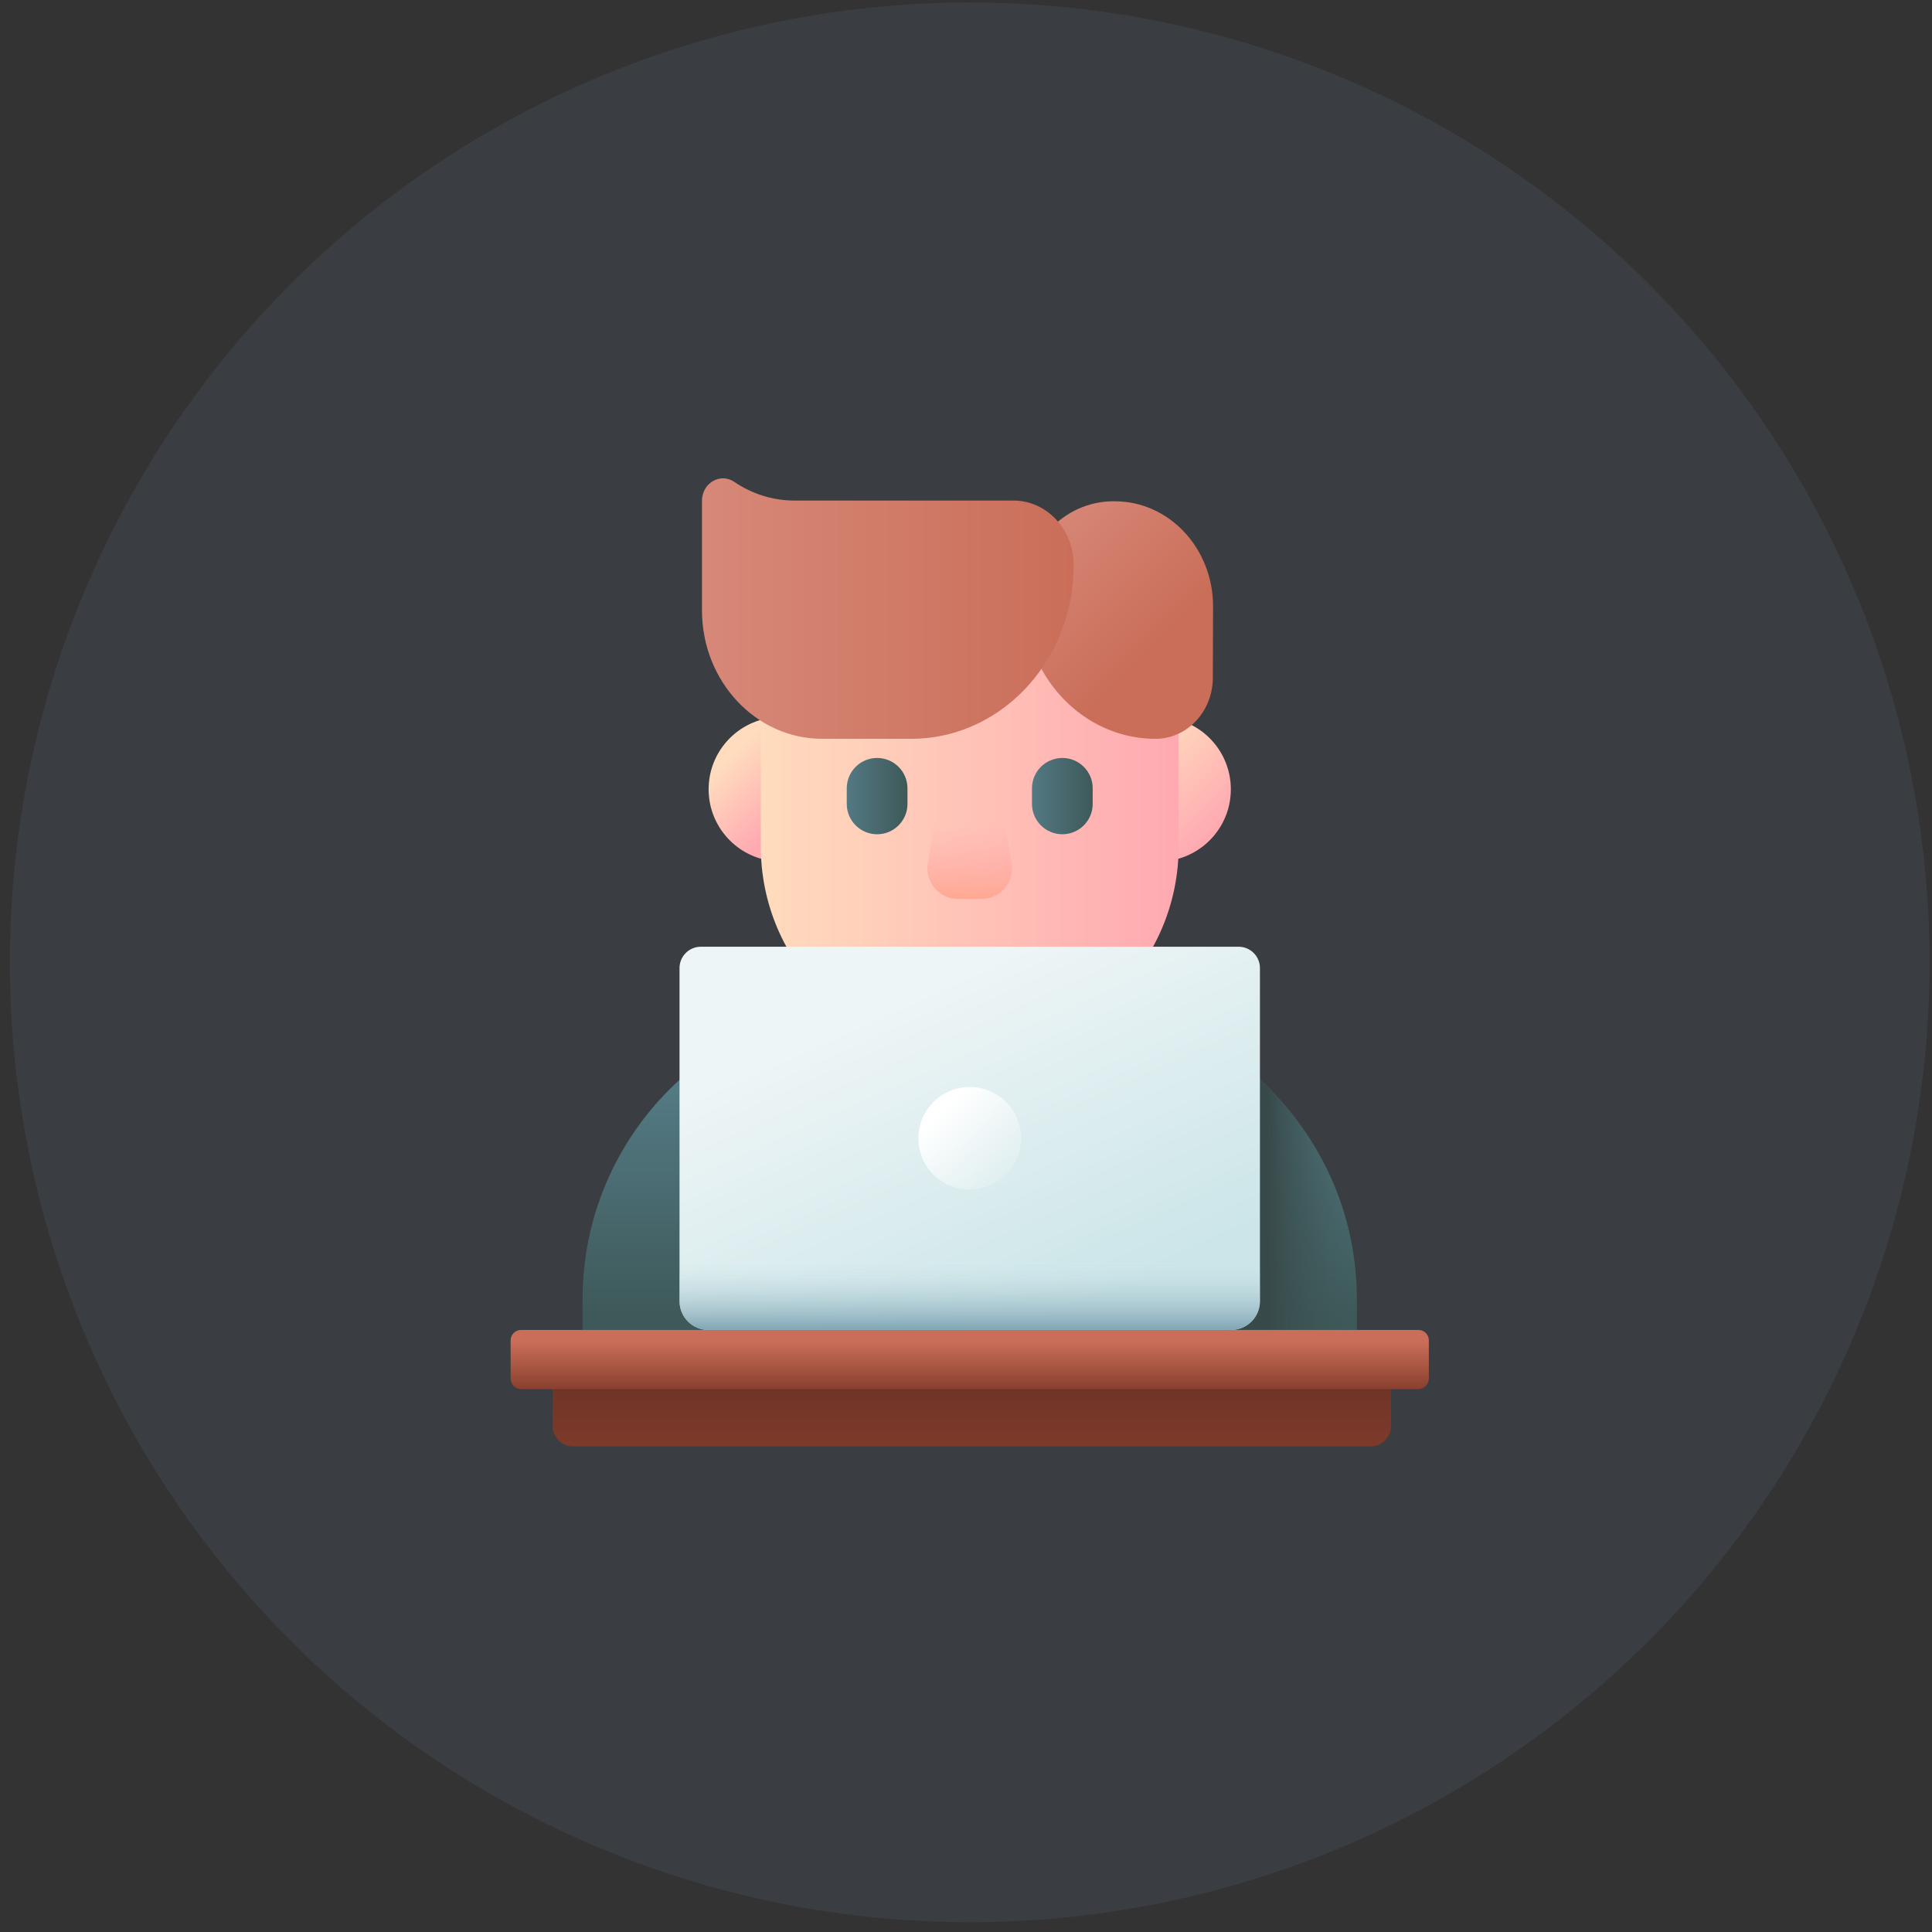 <svg width="166" height="166" viewBox="0 0 166 166" fill="none" xmlns="http://www.w3.org/2000/svg">
    <rect x="0" y="0" width="166" height="166" fill="#333333" stroke="none"/>
    <circle cx="83.32" cy="82.686" r="82.472" fill="#8AAADC" fill-opacity="0.09"/>
    <path d="M60.886 67.816C60.886 64.881 62.923 62.422 65.66 61.776C66.392 61.603 67.091 62.169 67.091 62.921V72.711C67.091 73.463 66.392 74.029 65.66 73.856C62.923 73.21 60.886 70.751 60.886 67.816V67.816Z" fill="url(#paint0_linear_6_3686)"/>
    <path d="M105.755 67.816C105.755 64.881 103.718 62.422 100.98 61.776C100.248 61.603 99.549 62.169 99.549 62.921V72.711C99.549 73.463 100.248 74.028 100.98 73.856C103.718 73.21 105.755 70.751 105.755 67.816V67.816Z" fill="url(#paint1_linear_6_3686)"/>
    <path d="M116.585 114.27H50.055V111.631C50.055 97.551 61.47 86.136 75.55 86.136H91.089C105.17 86.136 116.584 97.551 116.584 111.631V114.27H116.585Z" fill="url(#paint2_linear_6_3686)"/>
    <path d="M105.167 90.374V114.27H116.585V111.631C116.585 102.755 112.048 94.94 105.167 90.374Z" fill="url(#paint3_linear_6_3686)"/>
    <path d="M70.655 84.74C70.655 84.74 66.964 86.585 68.139 88.095C69.002 89.205 73.406 93.492 75.674 95.682C76.426 96.408 77.619 96.395 78.358 95.656L83.32 90.695L70.655 84.74Z" fill="url(#paint4_linear_6_3686)"/>
    <path d="M95.985 84.74C95.985 84.74 99.676 86.585 98.501 88.095C97.638 89.205 93.235 93.492 90.966 95.682C90.214 96.408 89.021 96.395 88.282 95.656L83.32 90.695L95.985 84.74Z" fill="url(#paint5_linear_6_3686)"/>
    <path d="M83.32 90.678C73.406 90.678 65.369 82.641 65.369 72.727V63.522C65.369 53.608 73.406 45.571 83.32 45.571C93.234 45.571 101.271 53.608 101.271 63.522V72.727C101.271 82.641 93.234 90.678 83.32 90.678V90.678Z" fill="url(#paint6_linear_6_3686)"/>
    <path d="M84.312 77.242H82.328C80.675 77.242 79.424 75.749 79.713 74.121L80.85 67.73H85.79L86.926 74.121C87.216 75.749 85.965 77.242 84.312 77.242Z" fill="url(#paint7_linear_6_3686)"/>
    <path d="M117.762 124.274H49.235C48.266 124.274 47.481 123.489 47.481 122.52V118.271H119.515V122.52C119.515 123.489 118.73 124.274 117.762 124.274V124.274Z" fill="url(#paint8_linear_6_3686)"/>
    <path d="M121.87 119.352H44.77C44.275 119.352 43.873 118.95 43.873 118.454V115.167C43.873 114.672 44.275 114.27 44.77 114.27H121.87C122.366 114.27 122.767 114.672 122.767 115.167V118.454C122.767 118.95 122.366 119.352 121.87 119.352Z" fill="url(#paint9_linear_6_3686)"/>
    <path d="M106.422 81.344H60.218C59.206 81.344 58.385 82.165 58.385 83.177V111.799C58.385 113.164 59.492 114.27 60.856 114.27H105.784C107.149 114.27 108.255 113.164 108.255 111.799V83.177C108.255 82.165 107.435 81.344 106.422 81.344V81.344Z" fill="url(#paint10_linear_6_3686)"/>
    <path d="M83.32 102.215C85.755 102.215 87.729 100.242 87.729 97.807C87.729 95.372 85.755 93.398 83.32 93.398C80.885 93.398 78.911 95.372 78.911 97.807C78.911 100.242 80.885 102.215 83.32 102.215Z" fill="url(#paint11_linear_6_3686)"/>
    <path d="M58.385 103.916V111.799C58.385 113.164 59.492 114.27 60.856 114.27H105.784C107.148 114.27 108.255 113.164 108.255 111.799V103.916H58.385Z" fill="url(#paint12_linear_6_3686)"/>
    <path d="M75.362 71.681C73.922 71.681 72.754 70.513 72.754 69.072V67.734C72.754 66.293 73.922 65.125 75.362 65.125C76.803 65.125 77.971 66.293 77.971 67.734V69.072C77.971 70.513 76.803 71.681 75.362 71.681Z" fill="url(#paint13_linear_6_3686)"/>
    <path d="M91.278 71.68C89.837 71.68 88.669 70.512 88.669 69.071V67.733C88.669 66.293 89.837 65.125 91.278 65.125C92.718 65.125 93.886 66.293 93.886 67.733V69.071C93.886 70.512 92.718 71.68 91.278 71.68V71.68Z" fill="url(#paint14_linear_6_3686)"/>
    <path d="M95.656 43.071C91.388 43.071 87.927 46.77 87.927 51.334C87.927 53.482 88.448 55.498 89.362 57.248C91.305 60.967 95.023 63.48 99.289 63.48C102 63.48 104.2 61.136 104.209 58.238C104.218 55.249 104.228 52.093 104.228 52.093C104.228 47.11 100.45 43.071 95.789 43.071H95.656V43.071Z" fill="url(#paint15_linear_6_3686)"/>
    <path d="M87.075 43.008H68.249C66.422 43.008 64.632 42.451 63.09 41.403C61.887 40.584 60.314 41.508 60.314 43.032V52.433C60.314 58.534 64.94 63.48 70.647 63.48H78.282C82.718 63.48 86.673 61.269 89.23 57.82C91.124 55.272 92.253 52.047 92.253 48.544C92.253 45.487 89.935 43.008 87.075 43.008V43.008Z" fill="url(#paint16_linear_6_3686)"/>
    <defs>
        <linearGradient id="paint0_linear_6_3686" x1="62.712" y1="65.133" x2="67.703" y2="70.125" gradientUnits="userSpaceOnUse">
            <stop stop-color="#FFDCBD"/>
            <stop offset="1" stop-color="#FFA9B1"/>
        </linearGradient>
        <linearGradient id="paint1_linear_6_3686" x1="97.614" y1="64.185" x2="104.599" y2="71.169" gradientUnits="userSpaceOnUse">
            <stop stop-color="#FFDCBD"/>
            <stop offset="1" stop-color="#FFA9B1"/>
        </linearGradient>
        <linearGradient id="paint2_linear_6_3686" x1="83.32" y1="93.863" x2="83.32" y2="113.004" gradientUnits="userSpaceOnUse">
            <stop stop-color="#537983"/>
            <stop offset="1" stop-color="#3E5959"/>
        </linearGradient>
        <linearGradient id="paint3_linear_6_3686" x1="116.508" y1="102.322" x2="108.836" y2="102.322" gradientUnits="userSpaceOnUse">
            <stop stop-color="#3E5959" stop-opacity="0"/>
            <stop offset="1" stop-color="#384949"/>
        </linearGradient>
        <linearGradient id="paint4_linear_6_3686" x1="77.577" y1="85.764" x2="72.964" y2="93.144" gradientUnits="userSpaceOnUse">
            <stop stop-color="#FE99A0"/>
            <stop offset="1" stop-color="#FD4755"/>
        </linearGradient>
        <linearGradient id="paint5_linear_6_3686" x1="89.547" y1="86.544" x2="93.489" y2="92.835" gradientUnits="userSpaceOnUse">
            <stop stop-color="#FE99A0"/>
            <stop offset="1" stop-color="#FD4755"/>
        </linearGradient>
        <linearGradient id="paint6_linear_6_3686" x1="65.369" y1="68.124" x2="101.271" y2="68.124" gradientUnits="userSpaceOnUse">
            <stop stop-color="#FFDCBD"/>
            <stop offset="1" stop-color="#FFA9B1"/>
        </linearGradient>
        <linearGradient id="paint7_linear_6_3686" x1="83.32" y1="70.763" x2="83.32" y2="77.559" gradientUnits="userSpaceOnUse">
            <stop stop-color="#FFA9B1" stop-opacity="0"/>
            <stop offset="0.997" stop-color="#FFA78F"/>
        </linearGradient>
        <linearGradient id="paint8_linear_6_3686" x1="83.498" y1="128.493" x2="83.498" y2="118.265" gradientUnits="userSpaceOnUse">
            <stop stop-color="#883F2E"/>
            <stop offset="1" stop-color="#6D3326"/>
        </linearGradient>
        <linearGradient id="paint9_linear_6_3686" x1="83.32" y1="115.259" x2="83.32" y2="119.421" gradientUnits="userSpaceOnUse">
            <stop stop-color="#CA6E59"/>
            <stop offset="1" stop-color="#883F2E"/>
        </linearGradient>
        <linearGradient id="paint10_linear_6_3686" x1="77.891" y1="85.48" x2="90.544" y2="113.624" gradientUnits="userSpaceOnUse">
            <stop stop-color="#EEF5F6"/>
            <stop offset="1" stop-color="#CBE5E8"/>
        </linearGradient>
        <linearGradient id="paint11_linear_6_3686" x1="88.383" y1="102.87" x2="81.035" y2="95.522" gradientUnits="userSpaceOnUse">
            <stop stop-color="#EEF5F6" stop-opacity="0"/>
            <stop offset="1" stop-color="white"/>
        </linearGradient>
        <linearGradient id="paint12_linear_6_3686" x1="83.32" y1="108.382" x2="83.32" y2="114.452" gradientUnits="userSpaceOnUse">
            <stop stop-color="#CBE5E8" stop-opacity="0"/>
            <stop offset="1" stop-color="#7CA1B1"/>
        </linearGradient>
        <linearGradient id="paint13_linear_6_3686" x1="72.754" y1="68.403" x2="77.971" y2="68.403" gradientUnits="userSpaceOnUse">
            <stop stop-color="#537983"/>
            <stop offset="1" stop-color="#3E5959"/>
        </linearGradient>
        <linearGradient id="paint14_linear_6_3686" x1="88.669" y1="68.402" x2="93.886" y2="68.402" gradientUnits="userSpaceOnUse">
            <stop stop-color="#537983"/>
            <stop offset="1" stop-color="#3E5959"/>
        </linearGradient>
        <linearGradient id="paint15_linear_6_3686" x1="88.768" y1="45.082" x2="99.095" y2="55.409" gradientUnits="userSpaceOnUse">
            <stop stop-color="#D78878"/>
            <stop offset="1" stop-color="#CA6E59"/>
        </linearGradient>
        <linearGradient id="paint16_linear_6_3686" x1="60.314" y1="52.288" x2="92.253" y2="52.288" gradientUnits="userSpaceOnUse">
            <stop stop-color="#D78878"/>
            <stop offset="1" stop-color="#CA6E59"/>
        </linearGradient>
    </defs>
</svg>

